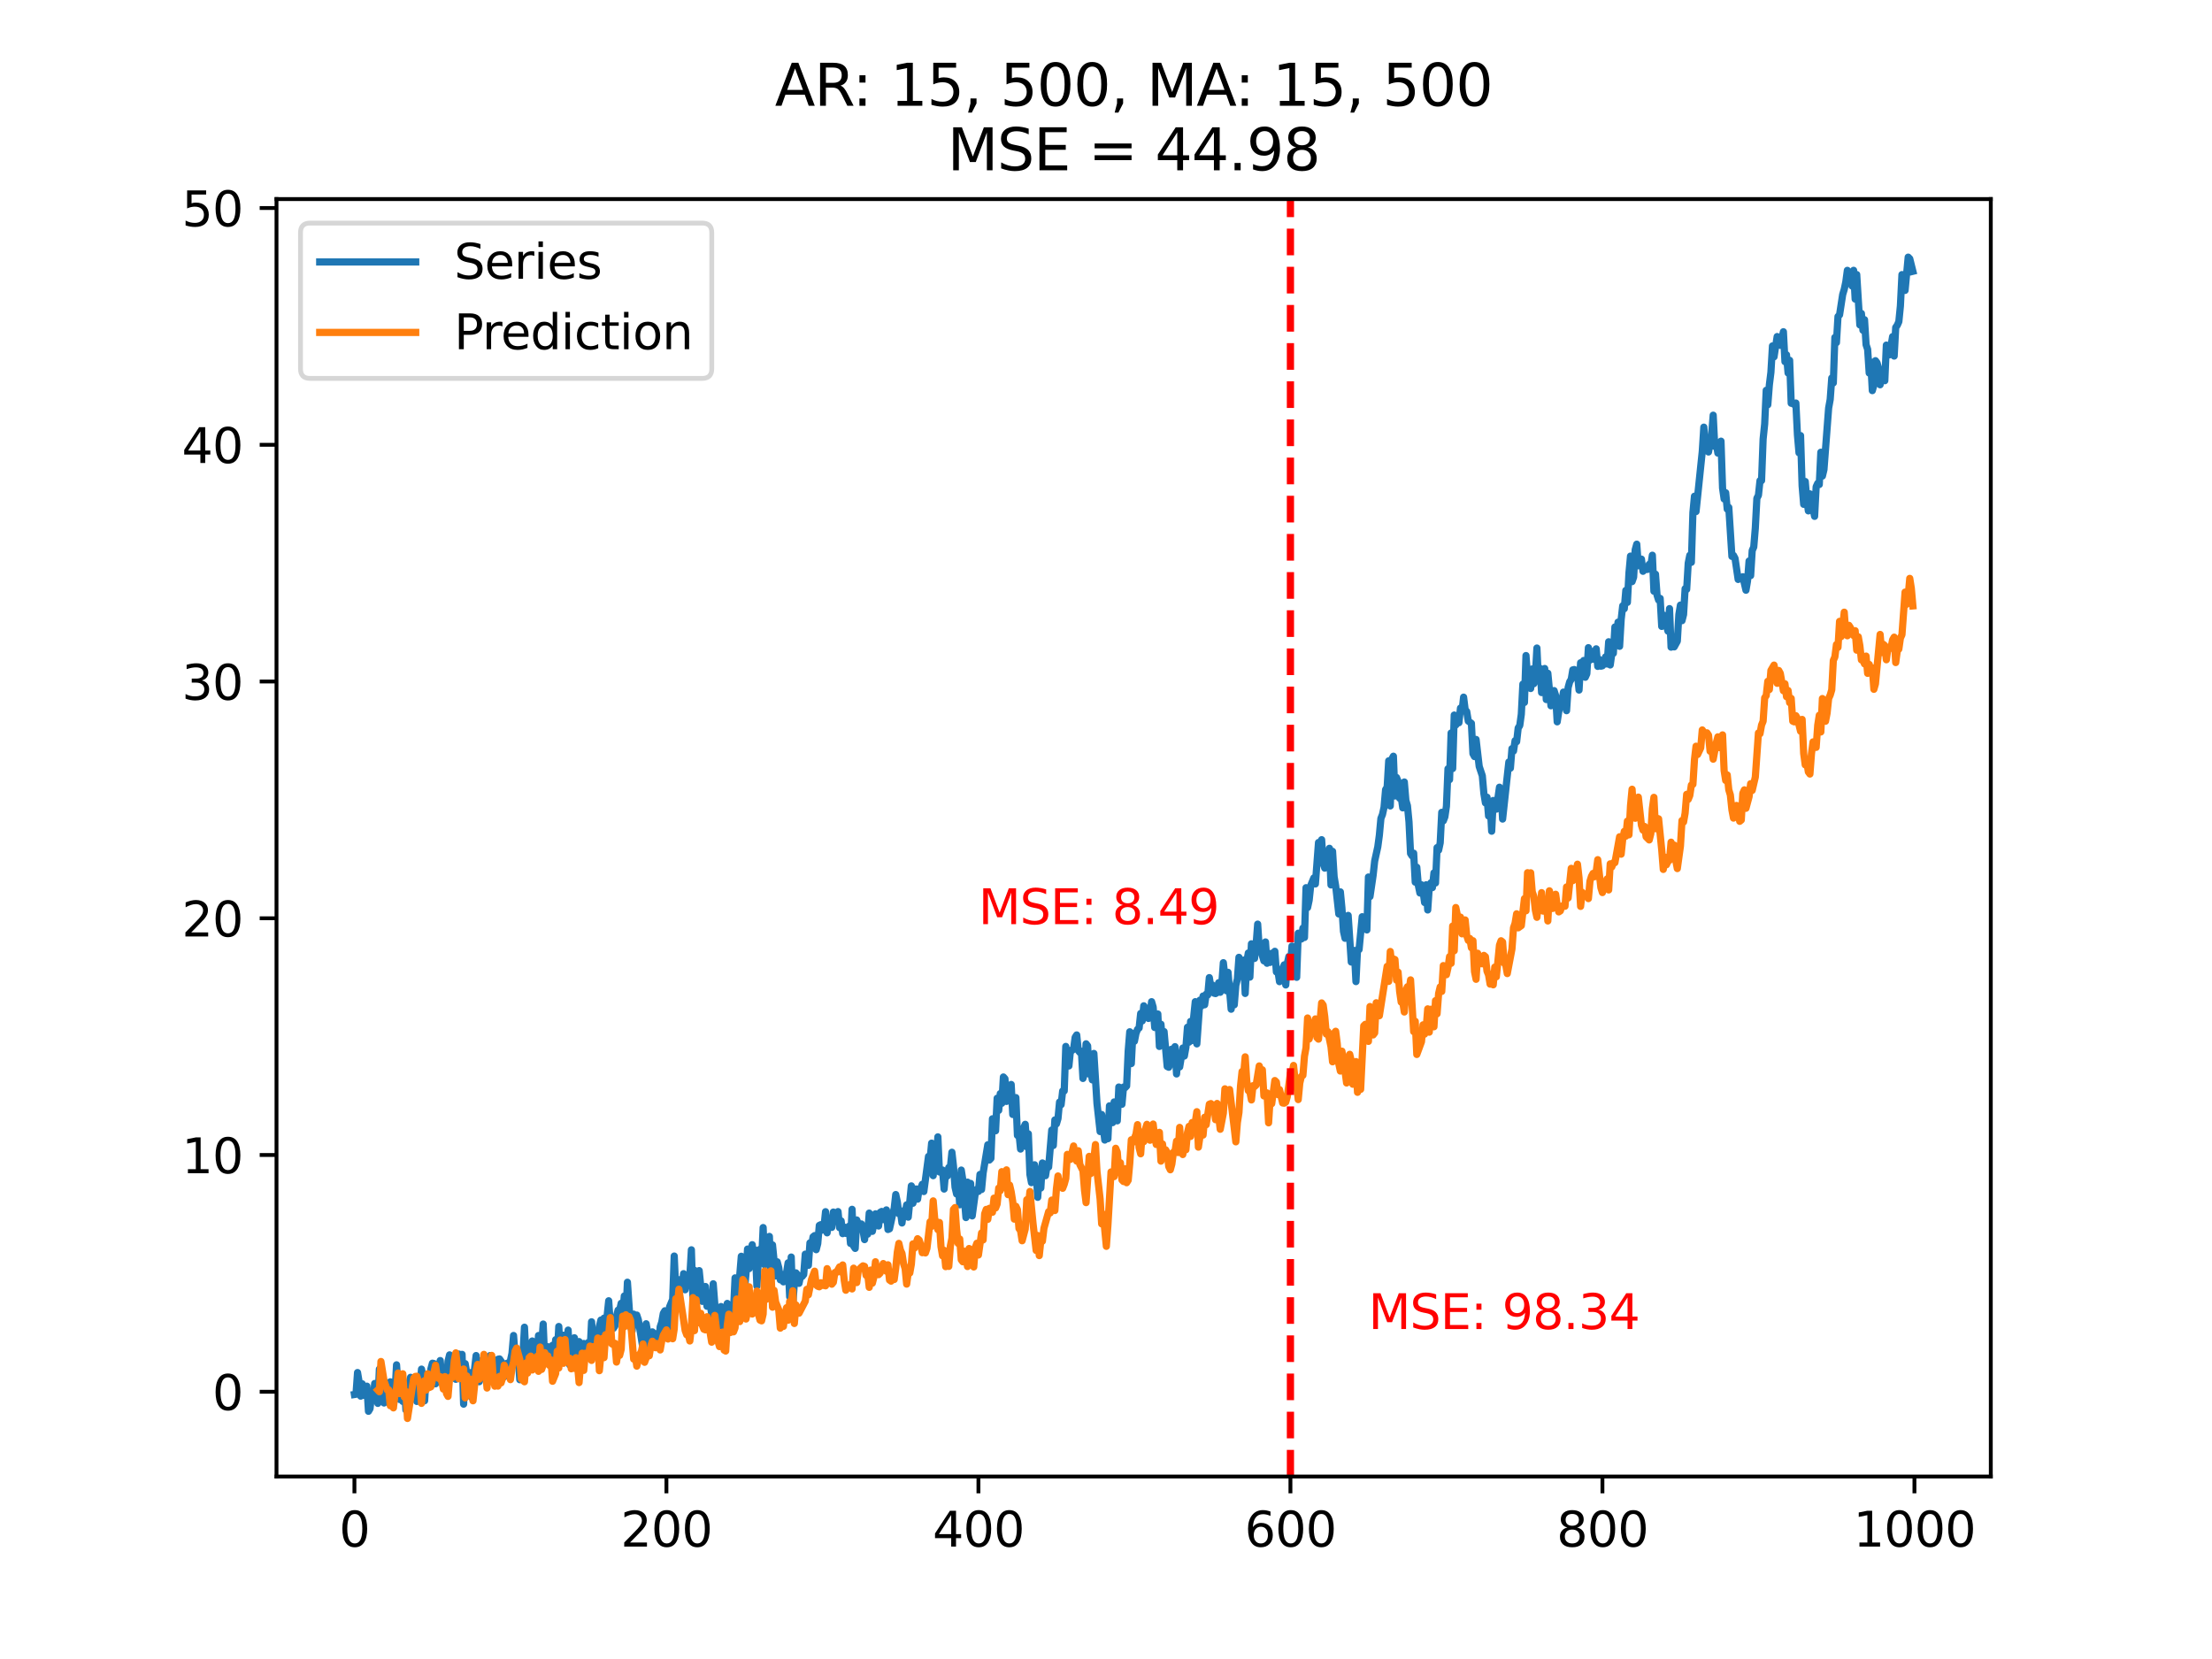 <?xml version="1.0" encoding="utf-8" standalone="no"?>
<!DOCTYPE svg PUBLIC "-//W3C//DTD SVG 1.1//EN"
  "http://www.w3.org/Graphics/SVG/1.1/DTD/svg11.dtd">
<svg xmlns:xlink="http://www.w3.org/1999/xlink" width="460.8pt" height="345.6pt" viewBox="0 0 460.8 345.6" xmlns="http://www.w3.org/2000/svg" version="1.1">
 <defs>
  <style type="text/css">*{stroke-linejoin: round; stroke-linecap: butt}</style>
 </defs>
 <g id="figure_1">
  <g id="patch_1">
   <path d="M 0 345.6 
L 460.8 345.6 
L 460.8 0 
L 0 0 
z
" style="fill: #ffffff"/>
  </g>
  <g id="axes_1">
   <g id="patch_2">
    <path d="M 57.6 307.584 
L 414.72 307.584 
L 414.72 41.472 
L 57.6 41.472 
z
" style="fill: #ffffff"/>
   </g>
   <g id="matplotlib.axis_1">
    <g id="xtick_1">
     <g id="line2d_1">
      <defs>
       <path id="mbcb02aef95" d="M 0 0 
L 0 3.5 
" style="stroke: #000000; stroke-width: 0.8"/>
      </defs>
      <g>
       <use xlink:href="#mbcb02aef95" x="73.833" y="307.584" style="stroke: #000000; stroke-width: 0.8"/>
      </g>
     </g>
     <g id="text_1">
      <!-- 0 -->
      <g transform="translate(70.651 322.182) scale(0.1 -0.1)">
       <defs>
        <path id="DejaVuSans-30" d="M 2034 4250 
Q 1547 4250 1301 3770 
Q 1056 3291 1056 2328 
Q 1056 1369 1301 889 
Q 1547 409 2034 409 
Q 2525 409 2770 889 
Q 3016 1369 3016 2328 
Q 3016 3291 2770 3770 
Q 2525 4250 2034 4250 
z
M 2034 4750 
Q 2819 4750 3233 4129 
Q 3647 3509 3647 2328 
Q 3647 1150 3233 529 
Q 2819 -91 2034 -91 
Q 1250 -91 836 529 
Q 422 1150 422 2328 
Q 422 3509 836 4129 
Q 1250 4750 2034 4750 
z
" transform="scale(0.016)"/>
       </defs>
       <use xlink:href="#DejaVuSans-30"/>
      </g>
     </g>
    </g>
    <g id="xtick_2">
     <g id="line2d_2">
      <g>
       <use xlink:href="#mbcb02aef95" x="138.829" y="307.584" style="stroke: #000000; stroke-width: 0.8"/>
      </g>
     </g>
     <g id="text_2">
      <!-- 200 -->
      <g transform="translate(129.285 322.182) scale(0.1 -0.1)">
       <defs>
        <path id="DejaVuSans-32" d="M 1228 531 
L 3431 531 
L 3431 0 
L 469 0 
L 469 531 
Q 828 903 1448 1529 
Q 2069 2156 2228 2338 
Q 2531 2678 2651 2914 
Q 2772 3150 2772 3378 
Q 2772 3750 2511 3984 
Q 2250 4219 1831 4219 
Q 1534 4219 1204 4116 
Q 875 4013 500 3803 
L 500 4441 
Q 881 4594 1212 4672 
Q 1544 4750 1819 4750 
Q 2544 4750 2975 4387 
Q 3406 4025 3406 3419 
Q 3406 3131 3298 2873 
Q 3191 2616 2906 2266 
Q 2828 2175 2409 1742 
Q 1991 1309 1228 531 
z
" transform="scale(0.016)"/>
       </defs>
       <use xlink:href="#DejaVuSans-32"/>
       <use xlink:href="#DejaVuSans-30" x="63.623"/>
       <use xlink:href="#DejaVuSans-30" x="127.246"/>
      </g>
     </g>
    </g>
    <g id="xtick_3">
     <g id="line2d_3">
      <g>
       <use xlink:href="#mbcb02aef95" x="203.825" y="307.584" style="stroke: #000000; stroke-width: 0.8"/>
      </g>
     </g>
     <g id="text_3">
      <!-- 400 -->
      <g transform="translate(194.281 322.182) scale(0.1 -0.1)">
       <defs>
        <path id="DejaVuSans-34" d="M 2419 4116 
L 825 1625 
L 2419 1625 
L 2419 4116 
z
M 2253 4666 
L 3047 4666 
L 3047 1625 
L 3713 1625 
L 3713 1100 
L 3047 1100 
L 3047 0 
L 2419 0 
L 2419 1100 
L 313 1100 
L 313 1709 
L 2253 4666 
z
" transform="scale(0.016)"/>
       </defs>
       <use xlink:href="#DejaVuSans-34"/>
       <use xlink:href="#DejaVuSans-30" x="63.623"/>
       <use xlink:href="#DejaVuSans-30" x="127.246"/>
      </g>
     </g>
    </g>
    <g id="xtick_4">
     <g id="line2d_4">
      <g>
       <use xlink:href="#mbcb02aef95" x="268.82" y="307.584" style="stroke: #000000; stroke-width: 0.8"/>
      </g>
     </g>
     <g id="text_4">
      <!-- 600 -->
      <g transform="translate(259.277 322.182) scale(0.1 -0.1)">
       <defs>
        <path id="DejaVuSans-36" d="M 2113 2584 
Q 1688 2584 1439 2293 
Q 1191 2003 1191 1497 
Q 1191 994 1439 701 
Q 1688 409 2113 409 
Q 2538 409 2786 701 
Q 3034 994 3034 1497 
Q 3034 2003 2786 2293 
Q 2538 2584 2113 2584 
z
M 3366 4563 
L 3366 3988 
Q 3128 4100 2886 4159 
Q 2644 4219 2406 4219 
Q 1781 4219 1451 3797 
Q 1122 3375 1075 2522 
Q 1259 2794 1537 2939 
Q 1816 3084 2150 3084 
Q 2853 3084 3261 2657 
Q 3669 2231 3669 1497 
Q 3669 778 3244 343 
Q 2819 -91 2113 -91 
Q 1303 -91 875 529 
Q 447 1150 447 2328 
Q 447 3434 972 4092 
Q 1497 4750 2381 4750 
Q 2619 4750 2861 4703 
Q 3103 4656 3366 4563 
z
" transform="scale(0.016)"/>
       </defs>
       <use xlink:href="#DejaVuSans-36"/>
       <use xlink:href="#DejaVuSans-30" x="63.623"/>
       <use xlink:href="#DejaVuSans-30" x="127.246"/>
      </g>
     </g>
    </g>
    <g id="xtick_5">
     <g id="line2d_5">
      <g>
       <use xlink:href="#mbcb02aef95" x="333.816" y="307.584" style="stroke: #000000; stroke-width: 0.8"/>
      </g>
     </g>
     <g id="text_5">
      <!-- 800 -->
      <g transform="translate(324.273 322.182) scale(0.1 -0.1)">
       <defs>
        <path id="DejaVuSans-38" d="M 2034 2216 
Q 1584 2216 1326 1975 
Q 1069 1734 1069 1313 
Q 1069 891 1326 650 
Q 1584 409 2034 409 
Q 2484 409 2743 651 
Q 3003 894 3003 1313 
Q 3003 1734 2745 1975 
Q 2488 2216 2034 2216 
z
M 1403 2484 
Q 997 2584 770 2862 
Q 544 3141 544 3541 
Q 544 4100 942 4425 
Q 1341 4750 2034 4750 
Q 2731 4750 3128 4425 
Q 3525 4100 3525 3541 
Q 3525 3141 3298 2862 
Q 3072 2584 2669 2484 
Q 3125 2378 3379 2068 
Q 3634 1759 3634 1313 
Q 3634 634 3220 271 
Q 2806 -91 2034 -91 
Q 1263 -91 848 271 
Q 434 634 434 1313 
Q 434 1759 690 2068 
Q 947 2378 1403 2484 
z
M 1172 3481 
Q 1172 3119 1398 2916 
Q 1625 2713 2034 2713 
Q 2441 2713 2670 2916 
Q 2900 3119 2900 3481 
Q 2900 3844 2670 4047 
Q 2441 4250 2034 4250 
Q 1625 4250 1398 4047 
Q 1172 3844 1172 3481 
z
" transform="scale(0.016)"/>
       </defs>
       <use xlink:href="#DejaVuSans-38"/>
       <use xlink:href="#DejaVuSans-30" x="63.623"/>
       <use xlink:href="#DejaVuSans-30" x="127.246"/>
      </g>
     </g>
    </g>
    <g id="xtick_6">
     <g id="line2d_6">
      <g>
       <use xlink:href="#mbcb02aef95" x="398.812" y="307.584" style="stroke: #000000; stroke-width: 0.8"/>
      </g>
     </g>
     <g id="text_6">
      <!-- 1000 -->
      <g transform="translate(386.087 322.182) scale(0.1 -0.1)">
       <defs>
        <path id="DejaVuSans-31" d="M 794 531 
L 1825 531 
L 1825 4091 
L 703 3866 
L 703 4441 
L 1819 4666 
L 2450 4666 
L 2450 531 
L 3481 531 
L 3481 0 
L 794 0 
L 794 531 
z
" transform="scale(0.016)"/>
       </defs>
       <use xlink:href="#DejaVuSans-31"/>
       <use xlink:href="#DejaVuSans-30" x="63.623"/>
       <use xlink:href="#DejaVuSans-30" x="127.246"/>
       <use xlink:href="#DejaVuSans-30" x="190.869"/>
      </g>
     </g>
    </g>
   </g>
   <g id="matplotlib.axis_2">
    <g id="ytick_1">
     <g id="line2d_7">
      <defs>
       <path id="me5179b328b" d="M 0 0 
L -3.5 0 
" style="stroke: #000000; stroke-width: 0.8"/>
      </defs>
      <g>
       <use xlink:href="#me5179b328b" x="57.6" y="289.927" style="stroke: #000000; stroke-width: 0.8"/>
      </g>
     </g>
     <g id="text_7">
      <!-- 0 -->
      <g transform="translate(44.237 293.726) scale(0.1 -0.1)">
       <use xlink:href="#DejaVuSans-30"/>
      </g>
     </g>
    </g>
    <g id="ytick_2">
     <g id="line2d_8">
      <g>
       <use xlink:href="#me5179b328b" x="57.6" y="240.609" style="stroke: #000000; stroke-width: 0.8"/>
      </g>
     </g>
     <g id="text_8">
      <!-- 10 -->
      <g transform="translate(37.875 244.408) scale(0.1 -0.1)">
       <use xlink:href="#DejaVuSans-31"/>
       <use xlink:href="#DejaVuSans-30" x="63.623"/>
      </g>
     </g>
    </g>
    <g id="ytick_3">
     <g id="line2d_9">
      <g>
       <use xlink:href="#me5179b328b" x="57.6" y="191.291" style="stroke: #000000; stroke-width: 0.8"/>
      </g>
     </g>
     <g id="text_9">
      <!-- 20 -->
      <g transform="translate(37.875 195.09) scale(0.1 -0.1)">
       <use xlink:href="#DejaVuSans-32"/>
       <use xlink:href="#DejaVuSans-30" x="63.623"/>
      </g>
     </g>
    </g>
    <g id="ytick_4">
     <g id="line2d_10">
      <g>
       <use xlink:href="#me5179b328b" x="57.6" y="141.973" style="stroke: #000000; stroke-width: 0.8"/>
      </g>
     </g>
     <g id="text_10">
      <!-- 30 -->
      <g transform="translate(37.875 145.772) scale(0.1 -0.1)">
       <defs>
        <path id="DejaVuSans-33" d="M 2597 2516 
Q 3050 2419 3304 2112 
Q 3559 1806 3559 1356 
Q 3559 666 3084 287 
Q 2609 -91 1734 -91 
Q 1441 -91 1130 -33 
Q 819 25 488 141 
L 488 750 
Q 750 597 1062 519 
Q 1375 441 1716 441 
Q 2309 441 2620 675 
Q 2931 909 2931 1356 
Q 2931 1769 2642 2001 
Q 2353 2234 1838 2234 
L 1294 2234 
L 1294 2753 
L 1863 2753 
Q 2328 2753 2575 2939 
Q 2822 3125 2822 3475 
Q 2822 3834 2567 4026 
Q 2313 4219 1838 4219 
Q 1578 4219 1281 4162 
Q 984 4106 628 3988 
L 628 4550 
Q 988 4650 1302 4700 
Q 1616 4750 1894 4750 
Q 2613 4750 3031 4423 
Q 3450 4097 3450 3541 
Q 3450 3153 3228 2886 
Q 3006 2619 2597 2516 
z
" transform="scale(0.016)"/>
       </defs>
       <use xlink:href="#DejaVuSans-33"/>
       <use xlink:href="#DejaVuSans-30" x="63.623"/>
      </g>
     </g>
    </g>
    <g id="ytick_5">
     <g id="line2d_11">
      <g>
       <use xlink:href="#me5179b328b" x="57.6" y="92.655" style="stroke: #000000; stroke-width: 0.8"/>
      </g>
     </g>
     <g id="text_11">
      <!-- 40 -->
      <g transform="translate(37.875 96.454) scale(0.1 -0.1)">
       <use xlink:href="#DejaVuSans-34"/>
       <use xlink:href="#DejaVuSans-30" x="63.623"/>
      </g>
     </g>
    </g>
    <g id="ytick_6">
     <g id="line2d_12">
      <g>
       <use xlink:href="#me5179b328b" x="57.6" y="43.337" style="stroke: #000000; stroke-width: 0.8"/>
      </g>
     </g>
     <g id="text_12">
      <!-- 50 -->
      <g transform="translate(37.875 47.136) scale(0.1 -0.1)">
       <defs>
        <path id="DejaVuSans-35" d="M 691 4666 
L 3169 4666 
L 3169 4134 
L 1269 4134 
L 1269 2991 
Q 1406 3038 1543 3061 
Q 1681 3084 1819 3084 
Q 2600 3084 3056 2656 
Q 3513 2228 3513 1497 
Q 3513 744 3044 326 
Q 2575 -91 1722 -91 
Q 1428 -91 1123 -41 
Q 819 9 494 109 
L 494 744 
Q 775 591 1075 516 
Q 1375 441 1709 441 
Q 2250 441 2565 725 
Q 2881 1009 2881 1497 
Q 2881 1984 2565 2268 
Q 2250 2553 1709 2553 
Q 1456 2553 1204 2497 
Q 953 2441 691 2322 
L 691 4666 
z
" transform="scale(0.016)"/>
       </defs>
       <use xlink:href="#DejaVuSans-35"/>
       <use xlink:href="#DejaVuSans-30" x="63.623"/>
      </g>
     </g>
    </g>
   </g>
   <g id="line2d_13">
    <path d="M 73.833 290.504 
L 74.158 290.454 
L 74.483 285.925 
L 74.808 287.862 
L 75.133 290.842 
L 75.458 288.271 
L 75.783 290.672 
L 76.108 290.596 
L 76.433 288.767 
L 76.758 293.999 
L 77.083 293.453 
L 77.408 290.507 
L 77.732 291.545 
L 78.057 288.205 
L 78.382 291.159 
L 78.707 292.351 
L 79.032 285.211 
L 79.357 289.349 
L 79.682 288.602 
L 80.007 292.268 
L 80.657 288.481 
L 80.982 291.605 
L 81.307 287.858 
L 81.632 290.289 
L 81.957 289.553 
L 82.282 290.344 
L 82.607 284.319 
L 82.932 288.942 
L 83.257 291.535 
L 83.582 286.908 
L 83.907 291.947 
L 84.232 288.411 
L 84.557 293.735 
L 84.882 292.14 
L 85.207 288.326 
L 85.532 286.921 
L 85.857 288.233 
L 86.182 288.838 
L 86.507 289.177 
L 86.832 291.947 
L 87.157 289.928 
L 87.482 289.128 
L 87.807 285.214 
L 88.132 286.793 
L 88.457 291.802 
L 88.782 286.465 
L 89.107 288.023 
L 89.432 288.554 
L 89.757 285.192 
L 90.082 283.981 
L 90.407 284.06 
L 90.732 288.272 
L 91.707 283.426 
L 92.032 286.925 
L 92.357 286.132 
L 92.682 288.353 
L 93.007 288.545 
L 93.331 283.579 
L 93.656 282.244 
L 93.981 285.787 
L 94.306 283.169 
L 94.631 284.798 
L 94.956 287.335 
L 95.606 282.077 
L 95.931 286.022 
L 96.256 282.137 
L 96.581 292.512 
L 96.906 284.073 
L 97.231 285.922 
L 97.556 286.898 
L 97.881 285.944 
L 98.206 291.063 
L 98.531 286.678 
L 98.856 285.212 
L 99.181 282.385 
L 99.506 287.226 
L 99.831 287.842 
L 100.156 286.969 
L 100.481 283.342 
L 100.806 284.642 
L 101.131 286.6 
L 101.456 283.86 
L 101.781 284.711 
L 102.106 282.382 
L 102.431 286.319 
L 102.756 285.215 
L 103.081 285.195 
L 103.406 287.664 
L 103.731 283.159 
L 104.056 283.089 
L 104.706 284.031 
L 105.031 286.822 
L 105.356 284.26 
L 105.681 283.972 
L 106.006 285.022 
L 106.656 281.913 
L 106.981 278.205 
L 107.306 282.379 
L 107.631 282.133 
L 107.956 282.913 
L 108.281 287.422 
L 108.606 282.716 
L 108.931 282.458 
L 109.255 276.482 
L 109.58 282.973 
L 109.905 281.689 
L 110.23 282.442 
L 110.555 285.151 
L 110.88 279.353 
L 111.205 280.207 
L 111.53 279.99 
L 111.855 284.053 
L 112.18 278.213 
L 112.505 284.984 
L 113.155 275.825 
L 113.48 283.517 
L 113.805 282.323 
L 114.13 280.538 
L 114.455 281.891 
L 114.78 284.35 
L 115.105 280.248 
L 115.43 282.943 
L 115.755 279.08 
L 116.08 282.457 
L 116.405 276.33 
L 116.73 282.065 
L 117.055 280.929 
L 117.38 278.149 
L 117.705 283.227 
L 118.355 277.083 
L 118.68 284.343 
L 119.005 280.001 
L 119.33 279.893 
L 119.655 278.68 
L 119.98 283.725 
L 120.305 283.984 
L 120.63 279.476 
L 120.955 280.044 
L 121.28 280.145 
L 121.605 279.865 
L 121.93 282.319 
L 122.255 279.956 
L 122.58 279.654 
L 122.905 281.948 
L 123.23 275.355 
L 123.88 282.318 
L 124.205 277.42 
L 124.53 281.071 
L 124.855 276.328 
L 125.179 274.992 
L 125.504 279.437 
L 125.829 274.593 
L 126.154 275.505 
L 126.479 274.055 
L 126.804 270.977 
L 127.129 275.853 
L 127.454 276.728 
L 127.779 276.72 
L 128.104 276.236 
L 128.429 274.161 
L 128.754 272.929 
L 129.079 272.944 
L 129.404 271.502 
L 129.729 273.487 
L 130.054 269.974 
L 130.379 274.312 
L 130.704 267.11 
L 131.354 276.41 
L 131.679 277.245 
L 132.004 273.759 
L 132.329 275.872 
L 132.654 273.952 
L 132.979 274.945 
L 133.629 278.985 
L 133.954 280.996 
L 134.604 275.764 
L 134.929 277.58 
L 135.254 281.351 
L 135.579 277.953 
L 135.904 277.455 
L 136.229 280.53 
L 136.554 277.833 
L 136.879 277.844 
L 137.204 280.497 
L 137.529 276.404 
L 137.854 275.432 
L 138.179 273.599 
L 138.504 273.059 
L 138.829 278.385 
L 139.154 276.582 
L 139.479 272.245 
L 140.129 270.675 
L 140.454 261.655 
L 140.779 268.974 
L 141.103 266.837 
L 141.428 266.582 
L 141.753 266.681 
L 142.078 268.482 
L 142.403 265.328 
L 142.728 268.684 
L 143.053 267.035 
L 143.378 267.417 
L 143.703 265.89 
L 144.028 260.358 
L 144.353 270.746 
L 144.678 264.625 
L 145.003 270.563 
L 145.328 268.107 
L 145.653 264.694 
L 146.303 271.1 
L 146.628 270.809 
L 146.953 268 
L 147.278 272.121 
L 147.603 270.428 
L 147.928 271.474 
L 148.253 273.784 
L 148.578 267.434 
L 148.903 271.639 
L 149.228 278.604 
L 149.553 273.472 
L 149.878 275.789 
L 150.203 272.179 
L 150.528 276.249 
L 151.503 271.528 
L 151.828 276.191 
L 152.153 273.521 
L 152.803 272.961 
L 153.128 266.206 
L 153.778 271.92 
L 154.103 265.618 
L 154.428 261.704 
L 154.753 263.447 
L 155.078 268.812 
L 155.403 265.365 
L 155.728 260.2 
L 156.053 264.284 
L 156.378 260.734 
L 156.703 259.293 
L 157.027 262.959 
L 157.352 260.392 
L 157.677 267.918 
L 158.002 262.242 
L 158.327 260.241 
L 158.652 262.706 
L 158.977 255.721 
L 159.302 263.49 
L 159.627 261.357 
L 159.952 260.34 
L 160.277 257.569 
L 160.602 265.181 
L 160.927 259.333 
L 161.577 265.814 
L 161.902 262.855 
L 162.227 264.087 
L 162.552 266.61 
L 162.877 265.465 
L 163.202 267.036 
L 163.852 265.133 
L 164.177 263.068 
L 164.502 270.153 
L 164.827 261.865 
L 165.152 271.864 
L 165.477 267.253 
L 165.802 265.16 
L 166.127 265.559 
L 166.452 267.343 
L 166.777 265.799 
L 167.102 265.912 
L 167.427 265.503 
L 167.752 261.263 
L 168.077 261.752 
L 168.402 263.595 
L 168.727 258.914 
L 169.052 259.626 
L 169.377 257.648 
L 169.702 257.397 
L 170.027 260.332 
L 170.352 259.055 
L 170.677 255.275 
L 171.002 255.119 
L 171.327 256.252 
L 171.652 255.558 
L 171.977 252.418 
L 172.302 256.821 
L 172.627 253.878 
L 172.951 255.658 
L 173.276 255.691 
L 173.601 252.496 
L 173.926 253.269 
L 174.251 253.439 
L 174.576 252.397 
L 174.901 255.758 
L 175.226 254.335 
L 175.551 256.991 
L 175.876 255.629 
L 176.201 256.938 
L 176.526 256.544 
L 176.851 255.451 
L 177.176 259.038 
L 177.501 251.921 
L 177.826 259.579 
L 178.151 260.065 
L 178.476 254.143 
L 178.801 254.928 
L 179.126 255.181 
L 179.451 254.971 
L 179.776 256.315 
L 180.101 258.233 
L 180.426 255.545 
L 180.751 257.096 
L 181.076 252.706 
L 181.401 255.154 
L 181.726 256.512 
L 182.051 254.963 
L 182.376 252.863 
L 182.701 255.003 
L 183.026 255.398 
L 183.351 252.556 
L 183.676 252.371 
L 184.001 254.074 
L 184.326 253.867 
L 184.651 252.045 
L 184.976 256.126 
L 185.301 255.988 
L 185.951 253.015 
L 186.276 251.72 
L 186.601 248.844 
L 186.926 250.354 
L 187.251 252.833 
L 187.576 252.431 
L 187.901 254.769 
L 188.226 252.218 
L 188.55 252.716 
L 188.875 250.992 
L 189.2 253.559 
L 189.85 247.041 
L 190.175 250.66 
L 190.825 247.683 
L 191.15 249.808 
L 191.475 247.666 
L 191.8 247.563 
L 192.125 246.714 
L 192.45 248.218 
L 193.425 240.897 
L 193.75 241.567 
L 194.075 238.135 
L 194.4 244.914 
L 194.725 240.521 
L 195.05 241.954 
L 195.375 236.828 
L 195.7 244.136 
L 196.025 244.225 
L 196.35 243.739 
L 196.675 247.7 
L 197 244.051 
L 197.325 245.002 
L 197.65 243.21 
L 197.975 243.253 
L 198.3 240.035 
L 198.625 242.922 
L 198.95 247.313 
L 199.275 248.736 
L 199.6 245.925 
L 199.925 250.98 
L 200.25 243.746 
L 200.575 245.826 
L 201.225 253.64 
L 201.55 246.257 
L 201.875 249.936 
L 202.2 246.527 
L 202.525 253.298 
L 203.175 248.498 
L 203.5 247.754 
L 203.825 248.203 
L 204.15 244.652 
L 204.474 247.799 
L 204.799 244.394 
L 205.774 238.478 
L 206.099 241.659 
L 206.424 241.32 
L 206.749 233.061 
L 207.074 234.112 
L 207.399 235.568 
L 207.724 228.779 
L 208.049 231.314 
L 208.374 227.817 
L 208.699 229.833 
L 209.024 224.355 
L 209.349 224.716 
L 209.674 229.446 
L 209.999 226.407 
L 210.324 227.365 
L 210.649 225.913 
L 210.974 232.17 
L 211.299 228.761 
L 211.624 228.648 
L 211.949 236.526 
L 212.274 236.143 
L 212.599 239.372 
L 212.924 236.18 
L 213.249 234.948 
L 213.574 234.214 
L 213.899 238.91 
L 214.224 236.194 
L 214.549 244.646 
L 214.874 246.368 
L 215.199 243.095 
L 215.524 242.646 
L 215.849 244.136 
L 216.174 249.426 
L 216.499 244.621 
L 216.824 247.483 
L 217.149 242.269 
L 217.474 242.46 
L 217.799 244.921 
L 218.124 242.915 
L 218.449 243.122 
L 219.099 235.408 
L 219.424 238.63 
L 219.749 233.299 
L 220.074 234.128 
L 220.398 233.02 
L 220.723 229.569 
L 221.048 230.125 
L 221.373 227.262 
L 221.698 227.263 
L 222.023 217.991 
L 222.348 221.416 
L 222.673 222.058 
L 222.998 218.817 
L 223.323 218.831 
L 223.648 218.518 
L 223.973 216.095 
L 224.298 215.597 
L 224.623 218.846 
L 224.948 219.244 
L 225.273 218.989 
L 225.598 224.661 
L 225.923 223.565 
L 226.248 217.448 
L 226.573 217.875 
L 226.898 223.754 
L 227.223 222.993 
L 227.548 224.959 
L 227.873 219.451 
L 228.523 229.886 
L 229.173 235.724 
L 229.498 232.166 
L 230.148 237.494 
L 230.473 235.963 
L 230.798 237.216 
L 231.123 230.363 
L 231.773 233.866 
L 232.098 229.555 
L 232.423 232.182 
L 232.748 233.49 
L 233.073 226.446 
L 233.398 227.572 
L 233.723 230.045 
L 234.048 226.454 
L 234.373 226.581 
L 234.698 226.235 
L 235.023 218.94 
L 235.348 214.937 
L 235.673 221.565 
L 235.998 215.273 
L 236.322 216.91 
L 236.647 215.27 
L 236.972 214.431 
L 237.297 214.154 
L 237.622 211.121 
L 237.947 212.678 
L 238.272 209.527 
L 238.922 210.436 
L 239.247 212.162 
L 239.572 211.58 
L 239.897 208.669 
L 240.222 209.795 
L 240.547 214.047 
L 240.872 212.083 
L 241.197 211.232 
L 241.522 217.999 
L 241.847 213.36 
L 242.172 217.148 
L 242.497 214.895 
L 243.147 222.171 
L 243.472 222.328 
L 243.797 218.693 
L 244.122 218.558 
L 244.447 221.697 
L 244.772 218.036 
L 245.097 223.724 
L 245.422 219.676 
L 245.747 222.261 
L 246.397 218.328 
L 246.722 219.994 
L 247.047 218.159 
L 247.372 213.993 
L 247.697 217.101 
L 248.022 212.777 
L 248.347 216.756 
L 248.672 211.786 
L 248.997 208.664 
L 249.322 217.461 
L 249.972 208.35 
L 250.297 209.557 
L 250.622 207.489 
L 250.947 209.312 
L 251.272 207.103 
L 251.597 207.271 
L 251.922 203.653 
L 252.246 205.623 
L 252.571 205.203 
L 252.896 206.896 
L 253.221 206.98 
L 253.546 206.782 
L 253.871 204.713 
L 254.196 206.712 
L 254.521 204.956 
L 254.846 200.545 
L 255.496 206.396 
L 255.821 202.548 
L 256.471 210.239 
L 256.796 207.475 
L 257.121 209.323 
L 257.446 205.244 
L 257.771 203.947 
L 258.096 199.426 
L 258.421 202.28 
L 258.746 203.119 
L 259.071 200.001 
L 259.396 206.954 
L 259.721 200.374 
L 260.046 198.519 
L 260.371 203.553 
L 260.696 196.611 
L 261.346 199.658 
L 261.671 196.773 
L 261.996 192.51 
L 262.321 197.52 
L 262.646 197.302 
L 262.971 199.08 
L 263.296 200.164 
L 263.621 196.225 
L 263.946 200.665 
L 264.271 198.728 
L 264.596 200.489 
L 264.921 198.581 
L 265.246 199.418 
L 265.571 198.173 
L 265.896 202.473 
L 266.221 202.338 
L 266.546 204.498 
L 266.871 203.528 
L 267.196 201.766 
L 267.521 200.994 
L 267.846 205.183 
L 268.17 200.684 
L 268.495 199.263 
L 268.82 201.215 
L 269.145 197.081 
L 269.47 202.936 
L 270.12 203.596 
L 270.445 194.399 
L 270.77 195.226 
L 271.095 195.618 
L 271.42 193.342 
L 271.745 195.291 
L 272.07 184.924 
L 272.395 189.057 
L 272.72 187.537 
L 273.045 184.486 
L 273.695 182.888 
L 274.02 184.14 
L 274.67 175.508 
L 274.995 176.082 
L 275.32 174.924 
L 275.645 179.781 
L 275.97 180.85 
L 276.295 178.835 
L 276.62 178.725 
L 276.945 176.717 
L 277.27 184.347 
L 277.595 177.348 
L 277.92 182.624 
L 278.245 184.544 
L 278.895 190.398 
L 279.22 185.792 
L 279.545 189.158 
L 279.87 194.015 
L 280.195 195.462 
L 280.52 194.435 
L 280.845 190.698 
L 281.495 200.41 
L 281.82 197.936 
L 282.145 198.385 
L 282.47 204.483 
L 282.795 197.813 
L 283.12 197.813 
L 283.769 190.969 
L 284.094 191.485 
L 284.419 193.408 
L 284.744 193.724 
L 285.069 182.697 
L 285.394 186.769 
L 286.044 182.343 
L 286.369 179.369 
L 287.019 176.413 
L 287.344 173.999 
L 287.669 170.495 
L 287.994 169.67 
L 288.319 168.192 
L 288.644 164.5 
L 288.969 163.972 
L 289.294 158.493 
L 289.619 167.894 
L 289.944 158.132 
L 290.269 157.533 
L 290.594 165.82 
L 290.919 161.965 
L 291.244 162.748 
L 291.569 166.296 
L 291.894 165.994 
L 292.219 168.291 
L 292.544 162.901 
L 292.869 166.739 
L 293.194 167.846 
L 293.519 171.205 
L 293.844 177.794 
L 294.169 178.304 
L 294.494 177.734 
L 294.819 183.77 
L 295.144 180.656 
L 295.469 184.468 
L 295.794 186.028 
L 296.119 184.317 
L 296.444 185.654 
L 296.769 188.012 
L 297.094 184.315 
L 297.419 189.564 
L 297.744 184.779 
L 298.069 183.914 
L 298.394 184.912 
L 298.719 181.83 
L 299.044 183.943 
L 299.369 176.572 
L 299.693 177.102 
L 300.018 175.574 
L 300.343 169.221 
L 300.668 170.997 
L 300.993 170.159 
L 301.318 167.969 
L 301.643 160.145 
L 301.968 162.414 
L 302.293 152.694 
L 302.618 160.105 
L 302.943 148.957 
L 303.268 151.036 
L 303.593 150.481 
L 303.918 150.561 
L 304.243 147.507 
L 304.568 148.162 
L 304.893 145.23 
L 305.218 147.846 
L 305.543 148.216 
L 305.868 150.206 
L 306.518 150.683 
L 306.843 157.008 
L 307.168 157.605 
L 307.493 154.04 
L 308.143 159.659 
L 308.793 161.607 
L 309.118 165.299 
L 309.443 167.261 
L 309.768 166.071 
L 310.093 169.987 
L 310.418 167.376 
L 310.743 173.157 
L 311.068 166.752 
L 311.393 168.203 
L 311.718 168.562 
L 312.368 163.989 
L 312.693 164.696 
L 313.018 170.625 
L 313.993 161.657 
L 314.318 158.739 
L 314.643 160.027 
L 314.968 155.958 
L 315.293 156.455 
L 315.617 154.298 
L 315.942 154.51 
L 316.267 151.652 
L 316.592 151.151 
L 316.917 148.797 
L 317.242 142.513 
L 317.567 146.337 
L 317.892 136.563 
L 318.217 141.075 
L 318.542 141.256 
L 318.867 143.427 
L 319.192 139.355 
L 319.517 142.434 
L 319.842 140.796 
L 320.167 134.997 
L 320.492 141.873 
L 320.817 139.22 
L 321.142 144.274 
L 321.467 143.159 
L 321.792 139.261 
L 322.117 145.729 
L 322.442 140.247 
L 323.092 147.026 
L 323.417 144.436 
L 323.742 143.865 
L 324.067 144.9 
L 324.392 150.371 
L 324.717 148.251 
L 325.042 146.92 
L 325.367 146.241 
L 325.692 144.177 
L 326.017 144.832 
L 326.342 148.048 
L 326.667 143.239 
L 326.992 142.043 
L 327.317 141.508 
L 327.642 139.547 
L 327.967 139.478 
L 328.292 139.741 
L 328.617 140.416 
L 328.942 143.752 
L 329.267 138.065 
L 329.592 138.145 
L 329.917 137.591 
L 330.242 141.087 
L 330.567 140.357 
L 330.892 134.921 
L 331.217 137.51 
L 331.541 135.686 
L 331.866 137.301 
L 332.191 137.339 
L 332.516 135.163 
L 332.841 138.82 
L 333.166 137.37 
L 333.491 138.778 
L 333.816 138.695 
L 334.141 138.309 
L 334.466 136.842 
L 334.791 138.321 
L 335.116 133.69 
L 335.441 138.524 
L 335.766 136.189 
L 336.091 136.098 
L 336.416 130.608 
L 336.741 132.734 
L 337.066 129.604 
L 337.391 134.64 
L 337.716 129.06 
L 338.041 126.198 
L 338.366 126.813 
L 338.691 122.987 
L 339.016 125.488 
L 339.341 119.36 
L 339.666 115.843 
L 339.991 121.161 
L 340.316 120.224 
L 340.641 114.531 
L 340.966 113.361 
L 341.291 117.86 
L 341.941 116.473 
L 342.266 119.009 
L 342.591 118.089 
L 342.916 118.643 
L 343.241 118.611 
L 343.566 117.551 
L 343.891 117.817 
L 344.216 115.66 
L 344.541 123.168 
L 344.866 119.608 
L 345.191 123.966 
L 345.516 125 
L 345.841 124.656 
L 346.166 130.491 
L 346.491 128.106 
L 346.816 129.849 
L 347.141 130.104 
L 347.465 131.476 
L 347.79 126.786 
L 348.115 134.817 
L 348.44 134.687 
L 348.765 134.758 
L 349.415 133.571 
L 349.74 127.995 
L 350.065 126.051 
L 350.39 129.3 
L 350.715 128.017 
L 351.04 122.632 
L 351.365 122.776 
L 351.69 117.301 
L 352.015 115.677 
L 352.34 117.144 
L 352.665 106.78 
L 352.99 103.367 
L 353.315 106.567 
L 354.615 94.05 
L 354.94 88.985 
L 355.265 92.964 
L 355.59 93.428 
L 355.915 94.156 
L 356.565 90.565 
L 356.89 86.492 
L 357.215 92.997 
L 357.54 92.322 
L 357.865 94.39 
L 358.515 91.904 
L 358.84 101.668 
L 359.165 103.945 
L 359.49 102.645 
L 359.815 106.065 
L 360.14 105.707 
L 360.79 115.908 
L 361.115 115.698 
L 361.44 116.318 
L 362.09 120.707 
L 362.415 120.256 
L 362.74 120.543 
L 363.065 120.147 
L 363.714 122.953 
L 364.039 121.035 
L 364.364 116.868 
L 364.689 119.916 
L 365.014 114.693 
L 365.339 113.951 
L 365.664 110.012 
L 365.989 103.804 
L 366.314 103.185 
L 366.639 100.127 
L 366.964 100.124 
L 367.289 91.466 
L 367.614 88.319 
L 367.939 81.309 
L 368.264 84.321 
L 368.589 80.181 
L 368.914 77.554 
L 369.239 72.06 
L 369.564 74.334 
L 370.214 70.11 
L 370.539 70.544 
L 370.864 71.933 
L 371.514 69.109 
L 371.839 75.348 
L 372.164 73.91 
L 372.489 77.707 
L 372.814 75.056 
L 373.139 84.009 
L 373.464 84.057 
L 373.789 84.291 
L 374.114 83.962 
L 374.439 90.584 
L 374.764 94.328 
L 375.089 90.739 
L 375.414 101.191 
L 375.739 105.06 
L 376.064 100.299 
L 376.389 104.056 
L 376.714 106.425 
L 377.039 102.877 
L 378.014 107.566 
L 378.339 101.391 
L 378.664 100.693 
L 378.989 100.938 
L 379.313 94.208 
L 379.638 99.177 
L 379.963 97.825 
L 380.938 85.005 
L 381.263 83.207 
L 381.588 78.754 
L 381.913 79.772 
L 382.238 70.295 
L 382.563 71.378 
L 382.888 65.935 
L 383.213 65.594 
L 383.863 61.356 
L 384.188 60.276 
L 384.513 58.739 
L 384.838 56.32 
L 385.163 58.716 
L 385.488 57.376 
L 385.813 59.574 
L 386.138 56.315 
L 386.463 62.305 
L 386.788 57.192 
L 387.438 67.687 
L 387.763 65.292 
L 388.088 68.806 
L 388.413 66.598 
L 388.738 71.809 
L 389.063 72.773 
L 389.388 77.711 
L 389.713 75.419 
L 390.038 81.374 
L 390.363 80.213 
L 390.688 75.136 
L 391.013 75.558 
L 391.338 76.7 
L 391.663 80.153 
L 391.988 77.671 
L 392.313 77.12 
L 392.638 79.311 
L 392.963 71.891 
L 393.288 72.399 
L 393.613 73.917 
L 394.263 70.118 
L 394.588 74.175 
L 394.912 68.218 
L 395.237 67.746 
L 395.562 67.007 
L 395.887 63.746 
L 396.212 57.204 
L 396.862 60.498 
L 397.512 53.568 
L 397.837 53.904 
L 398.487 56.516 
L 398.487 56.516 
" clip-path="url(#p0f834e2270)" style="fill: none; stroke: #1f77b4; stroke-width: 1.5; stroke-linecap: square"/>
   </g>
   <g id="line2d_14">
    <path d="M 78.707 289.567 
L 79.032 289.923 
L 79.357 283.624 
L 80.007 287.689 
L 80.657 289.522 
L 80.982 289.542 
L 81.307 292.84 
L 81.632 291.071 
L 81.957 293.288 
L 82.282 290.415 
L 82.607 289.233 
L 82.932 286.025 
L 83.257 290.306 
L 83.582 290.143 
L 83.907 286.184 
L 84.232 291.042 
L 84.557 289.876 
L 84.882 295.488 
L 86.182 287.12 
L 86.507 286.741 
L 86.832 286.698 
L 87.157 287.712 
L 87.482 287.904 
L 87.807 292.348 
L 88.132 287.873 
L 88.457 287.61 
L 88.782 289.554 
L 89.107 286.176 
L 89.432 289.042 
L 89.757 288.902 
L 90.732 284.398 
L 91.057 286.761 
L 91.382 287.135 
L 91.707 286.791 
L 92.032 287.825 
L 92.357 289.377 
L 92.682 286.775 
L 93.007 290.305 
L 93.331 290.895 
L 93.656 287.081 
L 93.981 286.772 
L 94.306 286.943 
L 94.631 283.493 
L 94.956 281.827 
L 95.606 287.237 
L 95.931 286.129 
L 96.256 287.025 
L 96.581 285.19 
L 96.906 291.199 
L 97.231 286.638 
L 97.556 289.844 
L 97.881 290.639 
L 98.206 287.325 
L 98.531 291.81 
L 99.181 285.612 
L 99.506 284.232 
L 99.831 287.322 
L 100.156 285.891 
L 100.481 285.221 
L 100.806 282.138 
L 101.456 289.155 
L 101.781 284.402 
L 102.106 286.154 
L 102.431 282.355 
L 102.756 287.356 
L 103.081 288.766 
L 103.406 287.414 
L 103.731 288.748 
L 104.056 286.727 
L 104.381 288.085 
L 104.706 287.068 
L 105.031 284.383 
L 105.681 286.225 
L 106.006 285.952 
L 106.331 287.407 
L 106.656 285.058 
L 106.981 283.78 
L 107.306 281.472 
L 107.631 280.83 
L 108.281 283.178 
L 108.606 287.236 
L 109.255 287.851 
L 109.58 283.927 
L 109.905 286.043 
L 110.23 282.827 
L 110.555 282.51 
L 110.88 285.396 
L 111.205 284.011 
L 111.53 284.455 
L 111.855 282.574 
L 112.18 285.675 
L 112.505 280.608 
L 112.83 285.276 
L 113.155 284.345 
L 113.48 281.79 
L 113.805 283.677 
L 114.13 282.464 
L 114.455 284.437 
L 114.78 283.302 
L 115.105 287.743 
L 115.755 286.138 
L 116.08 281.483 
L 116.405 284.98 
L 116.73 279.149 
L 117.055 280.583 
L 117.38 284.007 
L 117.705 279.059 
L 118.03 283.188 
L 118.355 283.827 
L 118.68 282.947 
L 119.005 285.148 
L 119.33 284.013 
L 119.655 285.057 
L 119.98 282.838 
L 120.305 284.31 
L 120.63 288.021 
L 120.955 283.977 
L 121.28 281.897 
L 121.605 285.48 
L 121.93 281.91 
L 122.58 282.542 
L 122.905 280.417 
L 123.23 283.403 
L 123.555 280.531 
L 123.88 281.456 
L 124.205 281.925 
L 124.53 278.729 
L 124.855 285.541 
L 125.504 278.82 
L 125.829 282.826 
L 126.154 278.045 
L 126.479 278.538 
L 126.804 278.066 
L 127.129 274.481 
L 127.454 279.947 
L 127.779 280.123 
L 128.104 279.83 
L 128.429 283.744 
L 128.754 281.736 
L 129.079 282.357 
L 129.404 281.094 
L 129.729 274.183 
L 130.054 276.409 
L 130.379 273.897 
L 130.704 276.109 
L 131.029 274.265 
L 131.354 275.02 
L 132.004 283.133 
L 132.329 282.285 
L 132.654 284.593 
L 133.304 282.114 
L 133.629 281.474 
L 133.954 279.981 
L 134.279 283.79 
L 134.604 282.905 
L 134.929 282.365 
L 135.254 282.439 
L 135.579 280.363 
L 135.904 279.412 
L 136.229 279.795 
L 136.554 280.754 
L 136.879 279.884 
L 137.529 281.22 
L 137.854 279.343 
L 138.179 278.164 
L 138.829 277.044 
L 139.154 278.946 
L 139.479 277.781 
L 139.804 277.736 
L 140.129 278.886 
L 140.454 276.847 
L 140.779 270.539 
L 141.103 272.029 
L 141.428 268.572 
L 142.728 277.165 
L 143.053 278.061 
L 143.378 277.968 
L 143.703 279.351 
L 144.028 276.489 
L 144.353 270.318 
L 144.678 277.195 
L 145.003 270.752 
L 145.328 273.738 
L 145.653 275.555 
L 145.978 273.586 
L 146.303 276.097 
L 146.628 276.903 
L 146.953 277.034 
L 147.278 274.3 
L 147.603 276.837 
L 147.928 277.596 
L 148.253 279.599 
L 148.578 275.947 
L 148.903 274.025 
L 149.553 279.344 
L 149.878 280.522 
L 150.203 280.419 
L 150.528 277.502 
L 150.853 281.258 
L 151.178 281.446 
L 151.503 276.092 
L 151.828 273.774 
L 152.153 277.59 
L 152.478 276.693 
L 152.803 277.449 
L 153.128 276.604 
L 153.453 270.616 
L 153.778 273.797 
L 154.103 275.315 
L 154.753 266.549 
L 155.078 267.085 
L 155.403 274.781 
L 155.728 273.218 
L 156.053 268.061 
L 156.378 273.039 
L 156.703 273.738 
L 157.027 270.986 
L 157.352 272.574 
L 157.677 268.952 
L 158.002 273.816 
L 158.327 275.011 
L 158.652 275.153 
L 158.977 273.732 
L 159.302 264.761 
L 159.627 270.677 
L 159.952 270.415 
L 160.277 265.162 
L 160.602 264.746 
L 160.927 272.314 
L 161.252 268.804 
L 161.577 271.227 
L 162.227 272.875 
L 162.552 276.677 
L 162.877 274.676 
L 163.202 276.313 
L 163.527 273.682 
L 163.852 272.416 
L 164.177 275.029 
L 164.502 271.127 
L 164.827 271.59 
L 165.152 268.886 
L 165.477 275.704 
L 165.802 271.833 
L 166.452 273.565 
L 167.752 271.055 
L 168.077 268.585 
L 168.402 269.73 
L 169.052 266.529 
L 169.702 264.812 
L 170.027 267.666 
L 170.352 267.958 
L 170.677 268.063 
L 171.002 267.217 
L 171.327 267.775 
L 171.652 267.757 
L 171.977 267.858 
L 172.302 264.281 
L 172.627 265.243 
L 172.951 265.805 
L 173.276 267.523 
L 173.601 267.124 
L 173.926 265.082 
L 174.251 265.084 
L 174.901 263.916 
L 175.226 265.001 
L 175.551 263.511 
L 175.876 266.767 
L 176.201 268.778 
L 176.526 268.261 
L 176.851 268.181 
L 177.176 267.561 
L 177.501 268.511 
L 177.826 264.18 
L 178.151 266.746 
L 178.476 267.186 
L 178.801 264.625 
L 179.451 263.959 
L 179.776 263.698 
L 180.101 263.814 
L 180.426 265.684 
L 180.751 265.374 
L 181.076 268.179 
L 181.401 264.576 
L 181.726 267.317 
L 182.051 266.05 
L 182.376 262.845 
L 182.701 265.495 
L 183.026 265.535 
L 183.351 265.203 
L 183.676 263.991 
L 184.001 263.221 
L 184.326 263.663 
L 184.651 264.824 
L 184.976 263.479 
L 185.301 266.656 
L 185.626 266.885 
L 185.951 266.105 
L 186.276 266.547 
L 186.601 264.132 
L 186.926 260.834 
L 187.251 259.019 
L 187.576 260.41 
L 187.901 261.115 
L 188.226 263.237 
L 188.55 264.244 
L 188.875 267.505 
L 189.2 265.137 
L 189.525 265.191 
L 189.85 263.356 
L 190.175 259.125 
L 190.5 260.004 
L 191.15 258.046 
L 191.475 258.327 
L 191.8 259.331 
L 192.125 260.961 
L 192.45 260.457 
L 192.775 261.009 
L 193.1 260.054 
L 193.75 254.516 
L 194.075 255.484 
L 194.4 250.166 
L 194.725 253.963 
L 195.05 254.561 
L 195.375 256.152 
L 195.7 254.66 
L 196.025 259.688 
L 196.35 261.616 
L 196.675 260.464 
L 197 263.866 
L 197.325 263.528 
L 197.65 263.813 
L 197.975 259.559 
L 198.3 257.952 
L 198.625 251.933 
L 198.95 251.56 
L 199.275 256.1 
L 199.6 259.03 
L 199.925 258.097 
L 200.25 262.426 
L 200.575 262.852 
L 200.9 260.655 
L 201.225 261.865 
L 201.55 263.845 
L 201.875 260.086 
L 202.2 261.187 
L 202.525 260.302 
L 202.85 263.932 
L 203.175 259.858 
L 203.5 258.99 
L 203.825 261.444 
L 204.474 256.846 
L 204.799 258.299 
L 205.124 252.853 
L 205.449 251.939 
L 205.774 254.017 
L 206.099 251.718 
L 206.424 252.572 
L 206.749 252.539 
L 207.074 249.59 
L 207.399 251.644 
L 207.724 250.818 
L 208.049 247.497 
L 208.374 248.041 
L 208.699 244.077 
L 209.024 247.42 
L 209.674 243.706 
L 209.999 248.867 
L 210.324 246.879 
L 210.649 248.281 
L 210.974 250.334 
L 211.299 253.968 
L 211.624 251.289 
L 211.949 251.984 
L 212.274 255.919 
L 212.599 256.375 
L 212.924 258.475 
L 213.574 256.023 
L 213.899 249.92 
L 214.224 251.308 
L 214.549 248.204 
L 215.199 254.881 
L 215.849 260.498 
L 216.174 257.373 
L 216.499 261.565 
L 216.824 258.428 
L 217.149 258.57 
L 217.474 255.867 
L 218.449 252.409 
L 218.774 252.676 
L 219.099 250.001 
L 219.424 250.562 
L 219.749 252.177 
L 220.074 247.625 
L 220.398 244.976 
L 220.723 247.013 
L 221.048 246.464 
L 221.373 247.543 
L 221.698 246.694 
L 222.023 245.506 
L 222.348 240.473 
L 222.673 240.701 
L 222.998 241.522 
L 223.648 238.725 
L 223.973 241.078 
L 224.298 241.881 
L 224.623 239.712 
L 224.948 242.587 
L 225.598 243.871 
L 225.923 247.961 
L 226.248 250.529 
L 226.898 240.891 
L 227.223 244.48 
L 227.873 241.36 
L 228.198 238.435 
L 228.523 244.069 
L 229.173 249.769 
L 229.498 254.96 
L 229.823 252.915 
L 230.473 259.633 
L 230.798 255.243 
L 231.448 244.137 
L 231.773 245.064 
L 232.098 245.109 
L 232.423 239.209 
L 232.748 240.014 
L 233.073 244.281 
L 233.398 242.222 
L 233.723 245.798 
L 234.048 246.131 
L 234.373 243.476 
L 234.698 246.384 
L 235.023 245.872 
L 235.348 242.356 
L 235.673 237.44 
L 235.998 237.985 
L 236.647 236.256 
L 236.972 234.282 
L 237.297 239.083 
L 237.622 240.357 
L 237.947 235.817 
L 238.272 237.831 
L 238.597 235.236 
L 238.922 234.218 
L 239.572 237.532 
L 239.897 234.737 
L 240.222 234.16 
L 240.547 236.936 
L 240.872 238.42 
L 241.197 236.763 
L 241.522 235.887 
L 241.847 241.887 
L 242.172 238.301 
L 242.497 240.995 
L 242.822 239.526 
L 243.147 240.083 
L 243.472 243.012 
L 243.797 243.685 
L 244.122 242.482 
L 244.447 240.023 
L 244.772 239.881 
L 245.097 237.721 
L 245.422 240.101 
L 245.747 234.857 
L 246.072 239.9 
L 246.397 240.512 
L 246.722 238.255 
L 247.047 239.52 
L 247.372 235.962 
L 247.697 234.638 
L 248.022 236.743 
L 248.347 233.845 
L 248.672 234.879 
L 248.997 233.771 
L 249.322 231.583 
L 249.647 238.974 
L 250.297 234.624 
L 250.622 236.459 
L 250.947 232.744 
L 251.272 234.309 
L 251.922 230.03 
L 252.246 229.898 
L 252.571 230.227 
L 252.896 230.371 
L 253.221 233.253 
L 253.546 229.871 
L 254.196 235.25 
L 254.846 231.889 
L 255.171 226.822 
L 255.496 227.594 
L 255.821 229.089 
L 256.146 226.964 
L 257.121 235.069 
L 257.446 237.866 
L 257.771 233.833 
L 258.096 231.757 
L 258.421 226.26 
L 258.746 223.213 
L 259.071 223.822 
L 259.396 220.156 
L 259.721 225.202 
L 260.046 227.207 
L 260.371 227.433 
L 260.696 229.141 
L 261.021 226.171 
L 261.346 226.349 
L 261.671 226.039 
L 262.321 222.05 
L 262.646 223.199 
L 262.971 222.864 
L 263.296 228.305 
L 263.946 227.672 
L 264.271 233.906 
L 264.596 228.773 
L 264.921 229.92 
L 265.571 225.094 
L 265.896 225.42 
L 266.221 228.026 
L 266.546 226.985 
L 267.196 229.767 
L 267.521 229.813 
L 267.846 229.588 
L 268.17 228.422 
L 268.82 223.518 
L 269.145 223.624 
L 269.47 221.952 
L 269.795 225.105 
L 270.12 225.981 
L 270.445 229.064 
L 270.77 225.626 
L 271.095 224.24 
L 271.42 224.016 
L 271.745 220.016 
L 272.07 218.256 
L 272.395 212.063 
L 272.72 216.449 
L 273.045 214.793 
L 274.02 212.258 
L 274.345 216.146 
L 274.67 216.474 
L 275.32 208.925 
L 275.645 209.391 
L 275.97 211.775 
L 276.295 215.419 
L 276.62 214.905 
L 277.27 218.049 
L 277.595 221.193 
L 277.92 215.23 
L 278.245 214.833 
L 278.57 217.384 
L 278.895 221.622 
L 279.22 223.122 
L 279.545 218.978 
L 279.87 220.721 
L 280.52 225.605 
L 280.845 223.692 
L 281.17 219.631 
L 281.495 221.031 
L 281.82 225.87 
L 282.145 223.979 
L 282.47 221.146 
L 282.795 227.548 
L 283.12 225.982 
L 283.445 226.937 
L 284.094 213.705 
L 284.419 213.385 
L 284.744 214.087 
L 285.069 216.94 
L 285.394 209.678 
L 285.719 211.395 
L 286.044 215.598 
L 286.369 215.174 
L 286.694 208.893 
L 287.019 209.387 
L 287.344 211.597 
L 288.969 201.309 
L 289.294 204.441 
L 289.619 198.212 
L 289.944 201.013 
L 290.269 199.757 
L 290.594 199.89 
L 290.919 204.189 
L 291.244 202.51 
L 291.569 206.525 
L 291.894 208.768 
L 292.219 208.75 
L 292.544 210.821 
L 292.869 206.331 
L 293.194 205.557 
L 293.519 206.588 
L 293.844 204.127 
L 294.494 214.902 
L 294.819 212.751 
L 295.144 219.663 
L 296.119 217.015 
L 296.444 213.493 
L 296.769 215.431 
L 297.094 214.184 
L 297.419 210.164 
L 297.744 215.02 
L 298.069 210.241 
L 298.394 210.841 
L 298.719 213.897 
L 299.044 208.451 
L 299.369 211.199 
L 299.693 206.945 
L 300.018 205.589 
L 300.343 206.537 
L 300.668 201.151 
L 301.318 203.051 
L 301.643 201.588 
L 301.968 199.277 
L 302.293 200.68 
L 302.618 192.904 
L 302.943 198.061 
L 303.268 189.054 
L 303.918 192.184 
L 304.243 191.046 
L 304.568 194.539 
L 305.218 191.641 
L 305.543 194.883 
L 305.868 195.902 
L 306.193 195.501 
L 306.518 197.436 
L 306.843 195.967 
L 307.168 202.419 
L 307.493 204.006 
L 307.818 198.579 
L 308.143 200.832 
L 308.468 200.33 
L 308.793 200.776 
L 309.118 199.025 
L 309.443 199.302 
L 309.768 202.3 
L 310.093 203.089 
L 310.418 205.013 
L 310.743 204.201 
L 311.068 205.156 
L 311.393 201.464 
L 311.718 203.488 
L 312.368 196.891 
L 312.693 195.977 
L 313.018 196.244 
L 313.343 200.629 
L 313.668 200.969 
L 313.993 202.814 
L 314.968 197.687 
L 315.293 193.265 
L 315.617 192.324 
L 315.942 190.359 
L 316.267 193.285 
L 316.917 192.822 
L 317.567 187.202 
L 317.892 189.738 
L 318.217 181.798 
L 318.542 182.599 
L 318.867 181.818 
L 319.192 185.785 
L 319.517 186.692 
L 319.842 189.592 
L 320.167 191.09 
L 320.492 187.533 
L 320.817 189.725 
L 321.142 185.952 
L 321.467 189.801 
L 321.792 187.561 
L 322.117 187.584 
L 322.442 191.853 
L 322.767 185.572 
L 323.092 187.102 
L 323.417 189.257 
L 323.742 187.359 
L 324.067 186.289 
L 324.392 188.521 
L 324.717 189.965 
L 325.042 189.756 
L 325.367 188.75 
L 325.692 188.64 
L 326.017 188.791 
L 326.342 184.77 
L 326.667 187.075 
L 327.317 180.892 
L 327.642 183.456 
L 327.967 182.869 
L 328.617 180.025 
L 328.942 182.895 
L 329.267 188.817 
L 329.592 185.878 
L 329.917 186.712 
L 330.242 186.681 
L 330.567 186.153 
L 330.892 187.194 
L 331.217 183.59 
L 331.541 182.538 
L 331.866 181.947 
L 332.191 182.632 
L 332.516 181.573 
L 332.841 179.088 
L 333.491 184.915 
L 333.816 185.939 
L 334.141 184.524 
L 334.466 184.141 
L 334.791 183.093 
L 335.116 185.392 
L 335.441 179.949 
L 335.766 180.597 
L 336.091 179.725 
L 336.416 179.713 
L 337.391 174.311 
L 337.716 177.941 
L 338.041 174.843 
L 338.366 173.189 
L 338.691 174.19 
L 339.016 171.049 
L 339.341 173.907 
L 339.666 167.839 
L 339.991 164.414 
L 340.316 169.47 
L 340.641 170.461 
L 341.291 166.054 
L 341.941 171.923 
L 342.266 172.929 
L 342.591 172.158 
L 342.916 174.323 
L 343.566 174.976 
L 343.891 173.678 
L 344.216 168.456 
L 344.541 166.1 
L 344.866 172.647 
L 345.191 170.467 
L 345.516 170.575 
L 346.166 177.025 
L 346.491 181.115 
L 346.816 178.551 
L 347.141 180.152 
L 347.465 179.476 
L 347.79 179.208 
L 348.115 175.443 
L 348.44 177.993 
L 348.765 176.047 
L 349.09 179.27 
L 349.415 180.939 
L 350.065 176.264 
L 350.39 170.93 
L 350.715 171.245 
L 351.04 169.385 
L 351.365 165.472 
L 351.69 166.52 
L 352.015 165.718 
L 352.34 163.544 
L 352.665 163.391 
L 352.99 158.213 
L 353.315 155.454 
L 353.64 157.177 
L 354.29 155.803 
L 354.615 152.06 
L 355.265 153.042 
L 355.59 152.66 
L 355.915 153.144 
L 356.24 156.492 
L 356.565 155.749 
L 356.89 158.151 
L 357.54 154.73 
L 357.865 153.493 
L 358.19 155.744 
L 358.515 155.362 
L 358.84 153.091 
L 359.165 160.522 
L 359.49 162.58 
L 359.815 161.427 
L 360.14 164.535 
L 360.465 165.613 
L 360.79 168.703 
L 361.115 170.423 
L 361.44 167.974 
L 361.765 167.791 
L 362.415 171.096 
L 362.74 170.823 
L 363.065 165.241 
L 363.389 164.537 
L 363.714 168.382 
L 364.364 165.965 
L 364.689 163.256 
L 365.014 164.659 
L 365.664 161.878 
L 366.314 152.685 
L 366.639 152.846 
L 366.964 151.042 
L 367.289 150.241 
L 367.614 145.37 
L 367.939 144.898 
L 368.264 141.923 
L 368.589 143.646 
L 368.914 139.667 
L 369.564 138.551 
L 370.214 142.346 
L 370.539 139.671 
L 370.864 140.257 
L 371.514 143.896 
L 371.839 142.446 
L 372.164 145.136 
L 372.489 143.843 
L 372.814 146.375 
L 373.139 145.487 
L 373.464 150.235 
L 373.789 150.376 
L 374.114 149.096 
L 374.439 149.68 
L 375.089 152.335 
L 375.414 149.868 
L 375.739 156.963 
L 376.064 159.342 
L 376.389 158.745 
L 376.714 160.801 
L 377.039 161.246 
L 377.364 156.985 
L 377.689 154.55 
L 378.014 155.393 
L 378.339 155.693 
L 378.664 151.082 
L 378.989 148.997 
L 379.313 152.482 
L 379.638 145.523 
L 379.963 146.28 
L 380.288 150.248 
L 380.613 148.586 
L 380.938 145.512 
L 381.263 144.799 
L 381.588 143.698 
L 381.913 137.584 
L 382.238 136.847 
L 382.563 134.273 
L 382.888 134.858 
L 383.213 129.441 
L 383.538 132.624 
L 383.863 130.594 
L 384.188 127.528 
L 384.513 131.99 
L 384.838 132.44 
L 385.163 130.269 
L 385.488 130.768 
L 385.813 131.775 
L 386.138 132.402 
L 386.463 131.385 
L 386.788 135.443 
L 387.113 132.655 
L 387.438 134.482 
L 387.763 137.473 
L 388.088 137.567 
L 388.413 138.305 
L 388.738 136.676 
L 389.063 140.273 
L 389.388 138.407 
L 389.713 139.534 
L 390.038 139.124 
L 390.363 143.596 
L 390.688 142.458 
L 391.663 132.162 
L 391.988 135.945 
L 392.313 134.207 
L 392.638 134.485 
L 392.963 137.441 
L 393.288 135.011 
L 393.613 135.148 
L 393.938 134.929 
L 394.263 133.284 
L 394.588 132.731 
L 394.912 138.025 
L 395.237 135.583 
L 395.562 135.218 
L 395.887 132.944 
L 396.212 132.226 
L 396.862 123.347 
L 397.187 125.897 
L 397.512 124.126 
L 397.837 120.49 
L 398.162 122.556 
L 398.487 126.225 
L 398.487 126.225 
" clip-path="url(#p0f834e2270)" style="fill: none; stroke: #ff7f0e; stroke-width: 1.5; stroke-linecap: square"/>
   </g>
   <g id="line2d_15">
    <path d="M 268.82 307.584 
L 268.82 41.472 
" clip-path="url(#p0f834e2270)" style="fill: none; stroke-dasharray: 5.55,2.4; stroke-dashoffset: 0; stroke: #ff0000; stroke-width: 1.5"/>
   </g>
   <g id="patch_3">
    <path d="M 57.6 307.584 
L 57.6 41.472 
" style="fill: none; stroke: #000000; stroke-width: 0.8; stroke-linejoin: miter; stroke-linecap: square"/>
   </g>
   <g id="patch_4">
    <path d="M 414.72 307.584 
L 414.72 41.472 
" style="fill: none; stroke: #000000; stroke-width: 0.8; stroke-linejoin: miter; stroke-linecap: square"/>
   </g>
   <g id="patch_5">
    <path d="M 57.6 307.584 
L 414.72 307.584 
" style="fill: none; stroke: #000000; stroke-width: 0.8; stroke-linejoin: miter; stroke-linecap: square"/>
   </g>
   <g id="patch_6">
    <path d="M 57.6 41.472 
L 414.72 41.472 
" style="fill: none; stroke: #000000; stroke-width: 0.8; stroke-linejoin: miter; stroke-linecap: square"/>
   </g>
   <g id="text_13">
    <!--  -->
    <g style="fill: #ff0000" transform="translate(203.825 181.312) scale(0.1 -0.1)"/>
    <!-- MSE: 8.49 -->
    <g style="fill: #ff0000" transform="translate(203.825 192.51) scale(0.1 -0.1)">
     <defs>
      <path id="DejaVuSans-4d" d="M 628 4666 
L 1569 4666 
L 2759 1491 
L 3956 4666 
L 4897 4666 
L 4897 0 
L 4281 0 
L 4281 4097 
L 3078 897 
L 2444 897 
L 1241 4097 
L 1241 0 
L 628 0 
L 628 4666 
z
" transform="scale(0.016)"/>
      <path id="DejaVuSans-53" d="M 3425 4513 
L 3425 3897 
Q 3066 4069 2747 4153 
Q 2428 4238 2131 4238 
Q 1616 4238 1336 4038 
Q 1056 3838 1056 3469 
Q 1056 3159 1242 3001 
Q 1428 2844 1947 2747 
L 2328 2669 
Q 3034 2534 3370 2195 
Q 3706 1856 3706 1288 
Q 3706 609 3251 259 
Q 2797 -91 1919 -91 
Q 1588 -91 1214 -16 
Q 841 59 441 206 
L 441 856 
Q 825 641 1194 531 
Q 1563 422 1919 422 
Q 2459 422 2753 634 
Q 3047 847 3047 1241 
Q 3047 1584 2836 1778 
Q 2625 1972 2144 2069 
L 1759 2144 
Q 1053 2284 737 2584 
Q 422 2884 422 3419 
Q 422 4038 858 4394 
Q 1294 4750 2059 4750 
Q 2388 4750 2728 4690 
Q 3069 4631 3425 4513 
z
" transform="scale(0.016)"/>
      <path id="DejaVuSans-45" d="M 628 4666 
L 3578 4666 
L 3578 4134 
L 1259 4134 
L 1259 2753 
L 3481 2753 
L 3481 2222 
L 1259 2222 
L 1259 531 
L 3634 531 
L 3634 0 
L 628 0 
L 628 4666 
z
" transform="scale(0.016)"/>
      <path id="DejaVuSans-3a" d="M 750 794 
L 1409 794 
L 1409 0 
L 750 0 
L 750 794 
z
M 750 3309 
L 1409 3309 
L 1409 2516 
L 750 2516 
L 750 3309 
z
" transform="scale(0.016)"/>
      <path id="DejaVuSans-20" transform="scale(0.016)"/>
      <path id="DejaVuSans-2e" d="M 684 794 
L 1344 794 
L 1344 0 
L 684 0 
L 684 794 
z
" transform="scale(0.016)"/>
      <path id="DejaVuSans-39" d="M 703 97 
L 703 672 
Q 941 559 1184 500 
Q 1428 441 1663 441 
Q 2288 441 2617 861 
Q 2947 1281 2994 2138 
Q 2813 1869 2534 1725 
Q 2256 1581 1919 1581 
Q 1219 1581 811 2004 
Q 403 2428 403 3163 
Q 403 3881 828 4315 
Q 1253 4750 1959 4750 
Q 2769 4750 3195 4129 
Q 3622 3509 3622 2328 
Q 3622 1225 3098 567 
Q 2575 -91 1691 -91 
Q 1453 -91 1209 -44 
Q 966 3 703 97 
z
M 1959 2075 
Q 2384 2075 2632 2365 
Q 2881 2656 2881 3163 
Q 2881 3666 2632 3958 
Q 2384 4250 1959 4250 
Q 1534 4250 1286 3958 
Q 1038 3666 1038 3163 
Q 1038 2656 1286 2365 
Q 1534 2075 1959 2075 
z
" transform="scale(0.016)"/>
     </defs>
     <use xlink:href="#DejaVuSans-4d"/>
     <use xlink:href="#DejaVuSans-53" x="86.279"/>
     <use xlink:href="#DejaVuSans-45" x="149.756"/>
     <use xlink:href="#DejaVuSans-3a" x="212.939"/>
     <use xlink:href="#DejaVuSans-20" x="246.631"/>
     <use xlink:href="#DejaVuSans-38" x="278.418"/>
     <use xlink:href="#DejaVuSans-2e" x="342.041"/>
     <use xlink:href="#DejaVuSans-34" x="373.828"/>
     <use xlink:href="#DejaVuSans-39" x="437.451"/>
    </g>
   </g>
   <g id="text_14">
    <!--  -->
    <g style="fill: #ff0000" transform="translate(285.069 265.669) scale(0.1 -0.1)"/>
    <!-- MSE: 98.34 -->
    <g style="fill: #ff0000" transform="translate(285.069 276.866) scale(0.1 -0.1)">
     <use xlink:href="#DejaVuSans-4d"/>
     <use xlink:href="#DejaVuSans-53" x="86.279"/>
     <use xlink:href="#DejaVuSans-45" x="149.756"/>
     <use xlink:href="#DejaVuSans-3a" x="212.939"/>
     <use xlink:href="#DejaVuSans-20" x="246.631"/>
     <use xlink:href="#DejaVuSans-39" x="278.418"/>
     <use xlink:href="#DejaVuSans-38" x="342.041"/>
     <use xlink:href="#DejaVuSans-2e" x="405.664"/>
     <use xlink:href="#DejaVuSans-33" x="437.451"/>
     <use xlink:href="#DejaVuSans-34" x="501.074"/>
    </g>
   </g>
   <g id="text_15">
    <!-- AR: 15, 500, MA: 15, 500 -->
    <g transform="translate(161.425 22.035) scale(0.12 -0.12)">
     <defs>
      <path id="DejaVuSans-41" d="M 2188 4044 
L 1331 1722 
L 3047 1722 
L 2188 4044 
z
M 1831 4666 
L 2547 4666 
L 4325 0 
L 3669 0 
L 3244 1197 
L 1141 1197 
L 716 0 
L 50 0 
L 1831 4666 
z
" transform="scale(0.016)"/>
      <path id="DejaVuSans-52" d="M 2841 2188 
Q 3044 2119 3236 1894 
Q 3428 1669 3622 1275 
L 4263 0 
L 3584 0 
L 2988 1197 
Q 2756 1666 2539 1819 
Q 2322 1972 1947 1972 
L 1259 1972 
L 1259 0 
L 628 0 
L 628 4666 
L 2053 4666 
Q 2853 4666 3247 4331 
Q 3641 3997 3641 3322 
Q 3641 2881 3436 2590 
Q 3231 2300 2841 2188 
z
M 1259 4147 
L 1259 2491 
L 2053 2491 
Q 2509 2491 2742 2702 
Q 2975 2913 2975 3322 
Q 2975 3731 2742 3939 
Q 2509 4147 2053 4147 
L 1259 4147 
z
" transform="scale(0.016)"/>
      <path id="DejaVuSans-2c" d="M 750 794 
L 1409 794 
L 1409 256 
L 897 -744 
L 494 -744 
L 750 256 
L 750 794 
z
" transform="scale(0.016)"/>
     </defs>
     <use xlink:href="#DejaVuSans-41"/>
     <use xlink:href="#DejaVuSans-52" x="68.408"/>
     <use xlink:href="#DejaVuSans-3a" x="134.766"/>
     <use xlink:href="#DejaVuSans-20" x="168.457"/>
     <use xlink:href="#DejaVuSans-31" x="200.244"/>
     <use xlink:href="#DejaVuSans-35" x="263.867"/>
     <use xlink:href="#DejaVuSans-2c" x="327.49"/>
     <use xlink:href="#DejaVuSans-20" x="359.277"/>
     <use xlink:href="#DejaVuSans-35" x="391.064"/>
     <use xlink:href="#DejaVuSans-30" x="454.688"/>
     <use xlink:href="#DejaVuSans-30" x="518.311"/>
     <use xlink:href="#DejaVuSans-2c" x="581.934"/>
     <use xlink:href="#DejaVuSans-20" x="613.721"/>
     <use xlink:href="#DejaVuSans-4d" x="645.508"/>
     <use xlink:href="#DejaVuSans-41" x="731.787"/>
     <use xlink:href="#DejaVuSans-3a" x="798.445"/>
     <use xlink:href="#DejaVuSans-20" x="832.137"/>
     <use xlink:href="#DejaVuSans-31" x="863.924"/>
     <use xlink:href="#DejaVuSans-35" x="927.547"/>
     <use xlink:href="#DejaVuSans-2c" x="991.17"/>
     <use xlink:href="#DejaVuSans-20" x="1022.957"/>
     <use xlink:href="#DejaVuSans-35" x="1054.744"/>
     <use xlink:href="#DejaVuSans-30" x="1118.367"/>
     <use xlink:href="#DejaVuSans-30" x="1181.99"/>
    </g>
    <!-- MSE = 44.98 -->
    <g transform="translate(197.364 35.472) scale(0.12 -0.12)">
     <defs>
      <path id="DejaVuSans-3d" d="M 678 2906 
L 4684 2906 
L 4684 2381 
L 678 2381 
L 678 2906 
z
M 678 1631 
L 4684 1631 
L 4684 1100 
L 678 1100 
L 678 1631 
z
" transform="scale(0.016)"/>
     </defs>
     <use xlink:href="#DejaVuSans-4d"/>
     <use xlink:href="#DejaVuSans-53" x="86.279"/>
     <use xlink:href="#DejaVuSans-45" x="149.756"/>
     <use xlink:href="#DejaVuSans-20" x="212.939"/>
     <use xlink:href="#DejaVuSans-3d" x="244.727"/>
     <use xlink:href="#DejaVuSans-20" x="328.516"/>
     <use xlink:href="#DejaVuSans-34" x="360.303"/>
     <use xlink:href="#DejaVuSans-34" x="423.926"/>
     <use xlink:href="#DejaVuSans-2e" x="487.549"/>
     <use xlink:href="#DejaVuSans-39" x="519.336"/>
     <use xlink:href="#DejaVuSans-38" x="582.959"/>
    </g>
   </g>
   <g id="legend_1">
    <g id="patch_7">
     <path d="M 64.6 78.828 
L 146.273 78.828 
Q 148.273 78.828 148.273 76.828 
L 148.273 48.472 
Q 148.273 46.472 146.273 46.472 
L 64.6 46.472 
Q 62.6 46.472 62.6 48.472 
L 62.6 76.828 
Q 62.6 78.828 64.6 78.828 
z
" style="fill: #ffffff; opacity: 0.8; stroke: #cccccc; stroke-linejoin: miter"/>
    </g>
    <g id="line2d_16">
     <path d="M 66.6 54.57 
L 76.6 54.57 
L 86.6 54.57 
" style="fill: none; stroke: #1f77b4; stroke-width: 1.5; stroke-linecap: square"/>
    </g>
    <g id="text_16">
     <!-- Series -->
     <g transform="translate(94.6 58.07) scale(0.1 -0.1)">
      <defs>
       <path id="DejaVuSans-65" d="M 3597 1894 
L 3597 1613 
L 953 1613 
Q 991 1019 1311 708 
Q 1631 397 2203 397 
Q 2534 397 2845 478 
Q 3156 559 3463 722 
L 3463 178 
Q 3153 47 2828 -22 
Q 2503 -91 2169 -91 
Q 1331 -91 842 396 
Q 353 884 353 1716 
Q 353 2575 817 3079 
Q 1281 3584 2069 3584 
Q 2775 3584 3186 3129 
Q 3597 2675 3597 1894 
z
M 3022 2063 
Q 3016 2534 2758 2815 
Q 2500 3097 2075 3097 
Q 1594 3097 1305 2825 
Q 1016 2553 972 2059 
L 3022 2063 
z
" transform="scale(0.016)"/>
       <path id="DejaVuSans-72" d="M 2631 2963 
Q 2534 3019 2420 3045 
Q 2306 3072 2169 3072 
Q 1681 3072 1420 2755 
Q 1159 2438 1159 1844 
L 1159 0 
L 581 0 
L 581 3500 
L 1159 3500 
L 1159 2956 
Q 1341 3275 1631 3429 
Q 1922 3584 2338 3584 
Q 2397 3584 2469 3576 
Q 2541 3569 2628 3553 
L 2631 2963 
z
" transform="scale(0.016)"/>
       <path id="DejaVuSans-69" d="M 603 3500 
L 1178 3500 
L 1178 0 
L 603 0 
L 603 3500 
z
M 603 4863 
L 1178 4863 
L 1178 4134 
L 603 4134 
L 603 4863 
z
" transform="scale(0.016)"/>
       <path id="DejaVuSans-73" d="M 2834 3397 
L 2834 2853 
Q 2591 2978 2328 3040 
Q 2066 3103 1784 3103 
Q 1356 3103 1142 2972 
Q 928 2841 928 2578 
Q 928 2378 1081 2264 
Q 1234 2150 1697 2047 
L 1894 2003 
Q 2506 1872 2764 1633 
Q 3022 1394 3022 966 
Q 3022 478 2636 193 
Q 2250 -91 1575 -91 
Q 1294 -91 989 -36 
Q 684 19 347 128 
L 347 722 
Q 666 556 975 473 
Q 1284 391 1588 391 
Q 1994 391 2212 530 
Q 2431 669 2431 922 
Q 2431 1156 2273 1281 
Q 2116 1406 1581 1522 
L 1381 1569 
Q 847 1681 609 1914 
Q 372 2147 372 2553 
Q 372 3047 722 3315 
Q 1072 3584 1716 3584 
Q 2034 3584 2315 3537 
Q 2597 3491 2834 3397 
z
" transform="scale(0.016)"/>
      </defs>
      <use xlink:href="#DejaVuSans-53"/>
      <use xlink:href="#DejaVuSans-65" x="63.477"/>
      <use xlink:href="#DejaVuSans-72" x="125"/>
      <use xlink:href="#DejaVuSans-69" x="166.113"/>
      <use xlink:href="#DejaVuSans-65" x="193.896"/>
      <use xlink:href="#DejaVuSans-73" x="255.42"/>
     </g>
    </g>
    <g id="line2d_17">
     <path d="M 66.6 69.249 
L 76.6 69.249 
L 86.6 69.249 
" style="fill: none; stroke: #ff7f0e; stroke-width: 1.5; stroke-linecap: square"/>
    </g>
    <g id="text_17">
     <!-- Prediction -->
     <g transform="translate(94.6 72.749) scale(0.1 -0.1)">
      <defs>
       <path id="DejaVuSans-50" d="M 1259 4147 
L 1259 2394 
L 2053 2394 
Q 2494 2394 2734 2622 
Q 2975 2850 2975 3272 
Q 2975 3691 2734 3919 
Q 2494 4147 2053 4147 
L 1259 4147 
z
M 628 4666 
L 2053 4666 
Q 2838 4666 3239 4311 
Q 3641 3956 3641 3272 
Q 3641 2581 3239 2228 
Q 2838 1875 2053 1875 
L 1259 1875 
L 1259 0 
L 628 0 
L 628 4666 
z
" transform="scale(0.016)"/>
       <path id="DejaVuSans-64" d="M 2906 2969 
L 2906 4863 
L 3481 4863 
L 3481 0 
L 2906 0 
L 2906 525 
Q 2725 213 2448 61 
Q 2172 -91 1784 -91 
Q 1150 -91 751 415 
Q 353 922 353 1747 
Q 353 2572 751 3078 
Q 1150 3584 1784 3584 
Q 2172 3584 2448 3432 
Q 2725 3281 2906 2969 
z
M 947 1747 
Q 947 1113 1208 752 
Q 1469 391 1925 391 
Q 2381 391 2643 752 
Q 2906 1113 2906 1747 
Q 2906 2381 2643 2742 
Q 2381 3103 1925 3103 
Q 1469 3103 1208 2742 
Q 947 2381 947 1747 
z
" transform="scale(0.016)"/>
       <path id="DejaVuSans-63" d="M 3122 3366 
L 3122 2828 
Q 2878 2963 2633 3030 
Q 2388 3097 2138 3097 
Q 1578 3097 1268 2742 
Q 959 2388 959 1747 
Q 959 1106 1268 751 
Q 1578 397 2138 397 
Q 2388 397 2633 464 
Q 2878 531 3122 666 
L 3122 134 
Q 2881 22 2623 -34 
Q 2366 -91 2075 -91 
Q 1284 -91 818 406 
Q 353 903 353 1747 
Q 353 2603 823 3093 
Q 1294 3584 2113 3584 
Q 2378 3584 2631 3529 
Q 2884 3475 3122 3366 
z
" transform="scale(0.016)"/>
       <path id="DejaVuSans-74" d="M 1172 4494 
L 1172 3500 
L 2356 3500 
L 2356 3053 
L 1172 3053 
L 1172 1153 
Q 1172 725 1289 603 
Q 1406 481 1766 481 
L 2356 481 
L 2356 0 
L 1766 0 
Q 1100 0 847 248 
Q 594 497 594 1153 
L 594 3053 
L 172 3053 
L 172 3500 
L 594 3500 
L 594 4494 
L 1172 4494 
z
" transform="scale(0.016)"/>
       <path id="DejaVuSans-6f" d="M 1959 3097 
Q 1497 3097 1228 2736 
Q 959 2375 959 1747 
Q 959 1119 1226 758 
Q 1494 397 1959 397 
Q 2419 397 2687 759 
Q 2956 1122 2956 1747 
Q 2956 2369 2687 2733 
Q 2419 3097 1959 3097 
z
M 1959 3584 
Q 2709 3584 3137 3096 
Q 3566 2609 3566 1747 
Q 3566 888 3137 398 
Q 2709 -91 1959 -91 
Q 1206 -91 779 398 
Q 353 888 353 1747 
Q 353 2609 779 3096 
Q 1206 3584 1959 3584 
z
" transform="scale(0.016)"/>
       <path id="DejaVuSans-6e" d="M 3513 2113 
L 3513 0 
L 2938 0 
L 2938 2094 
Q 2938 2591 2744 2837 
Q 2550 3084 2163 3084 
Q 1697 3084 1428 2787 
Q 1159 2491 1159 1978 
L 1159 0 
L 581 0 
L 581 3500 
L 1159 3500 
L 1159 2956 
Q 1366 3272 1645 3428 
Q 1925 3584 2291 3584 
Q 2894 3584 3203 3211 
Q 3513 2838 3513 2113 
z
" transform="scale(0.016)"/>
      </defs>
      <use xlink:href="#DejaVuSans-50"/>
      <use xlink:href="#DejaVuSans-72" x="58.553"/>
      <use xlink:href="#DejaVuSans-65" x="97.416"/>
      <use xlink:href="#DejaVuSans-64" x="158.939"/>
      <use xlink:href="#DejaVuSans-69" x="222.416"/>
      <use xlink:href="#DejaVuSans-63" x="250.199"/>
      <use xlink:href="#DejaVuSans-74" x="305.18"/>
      <use xlink:href="#DejaVuSans-69" x="344.389"/>
      <use xlink:href="#DejaVuSans-6f" x="372.172"/>
      <use xlink:href="#DejaVuSans-6e" x="433.354"/>
     </g>
    </g>
   </g>
  </g>
 </g>
 <defs>
  <clipPath id="p0f834e2270">
   <rect x="57.6" y="41.472" width="357.12" height="266.112"/>
  </clipPath>
 </defs>
</svg>
